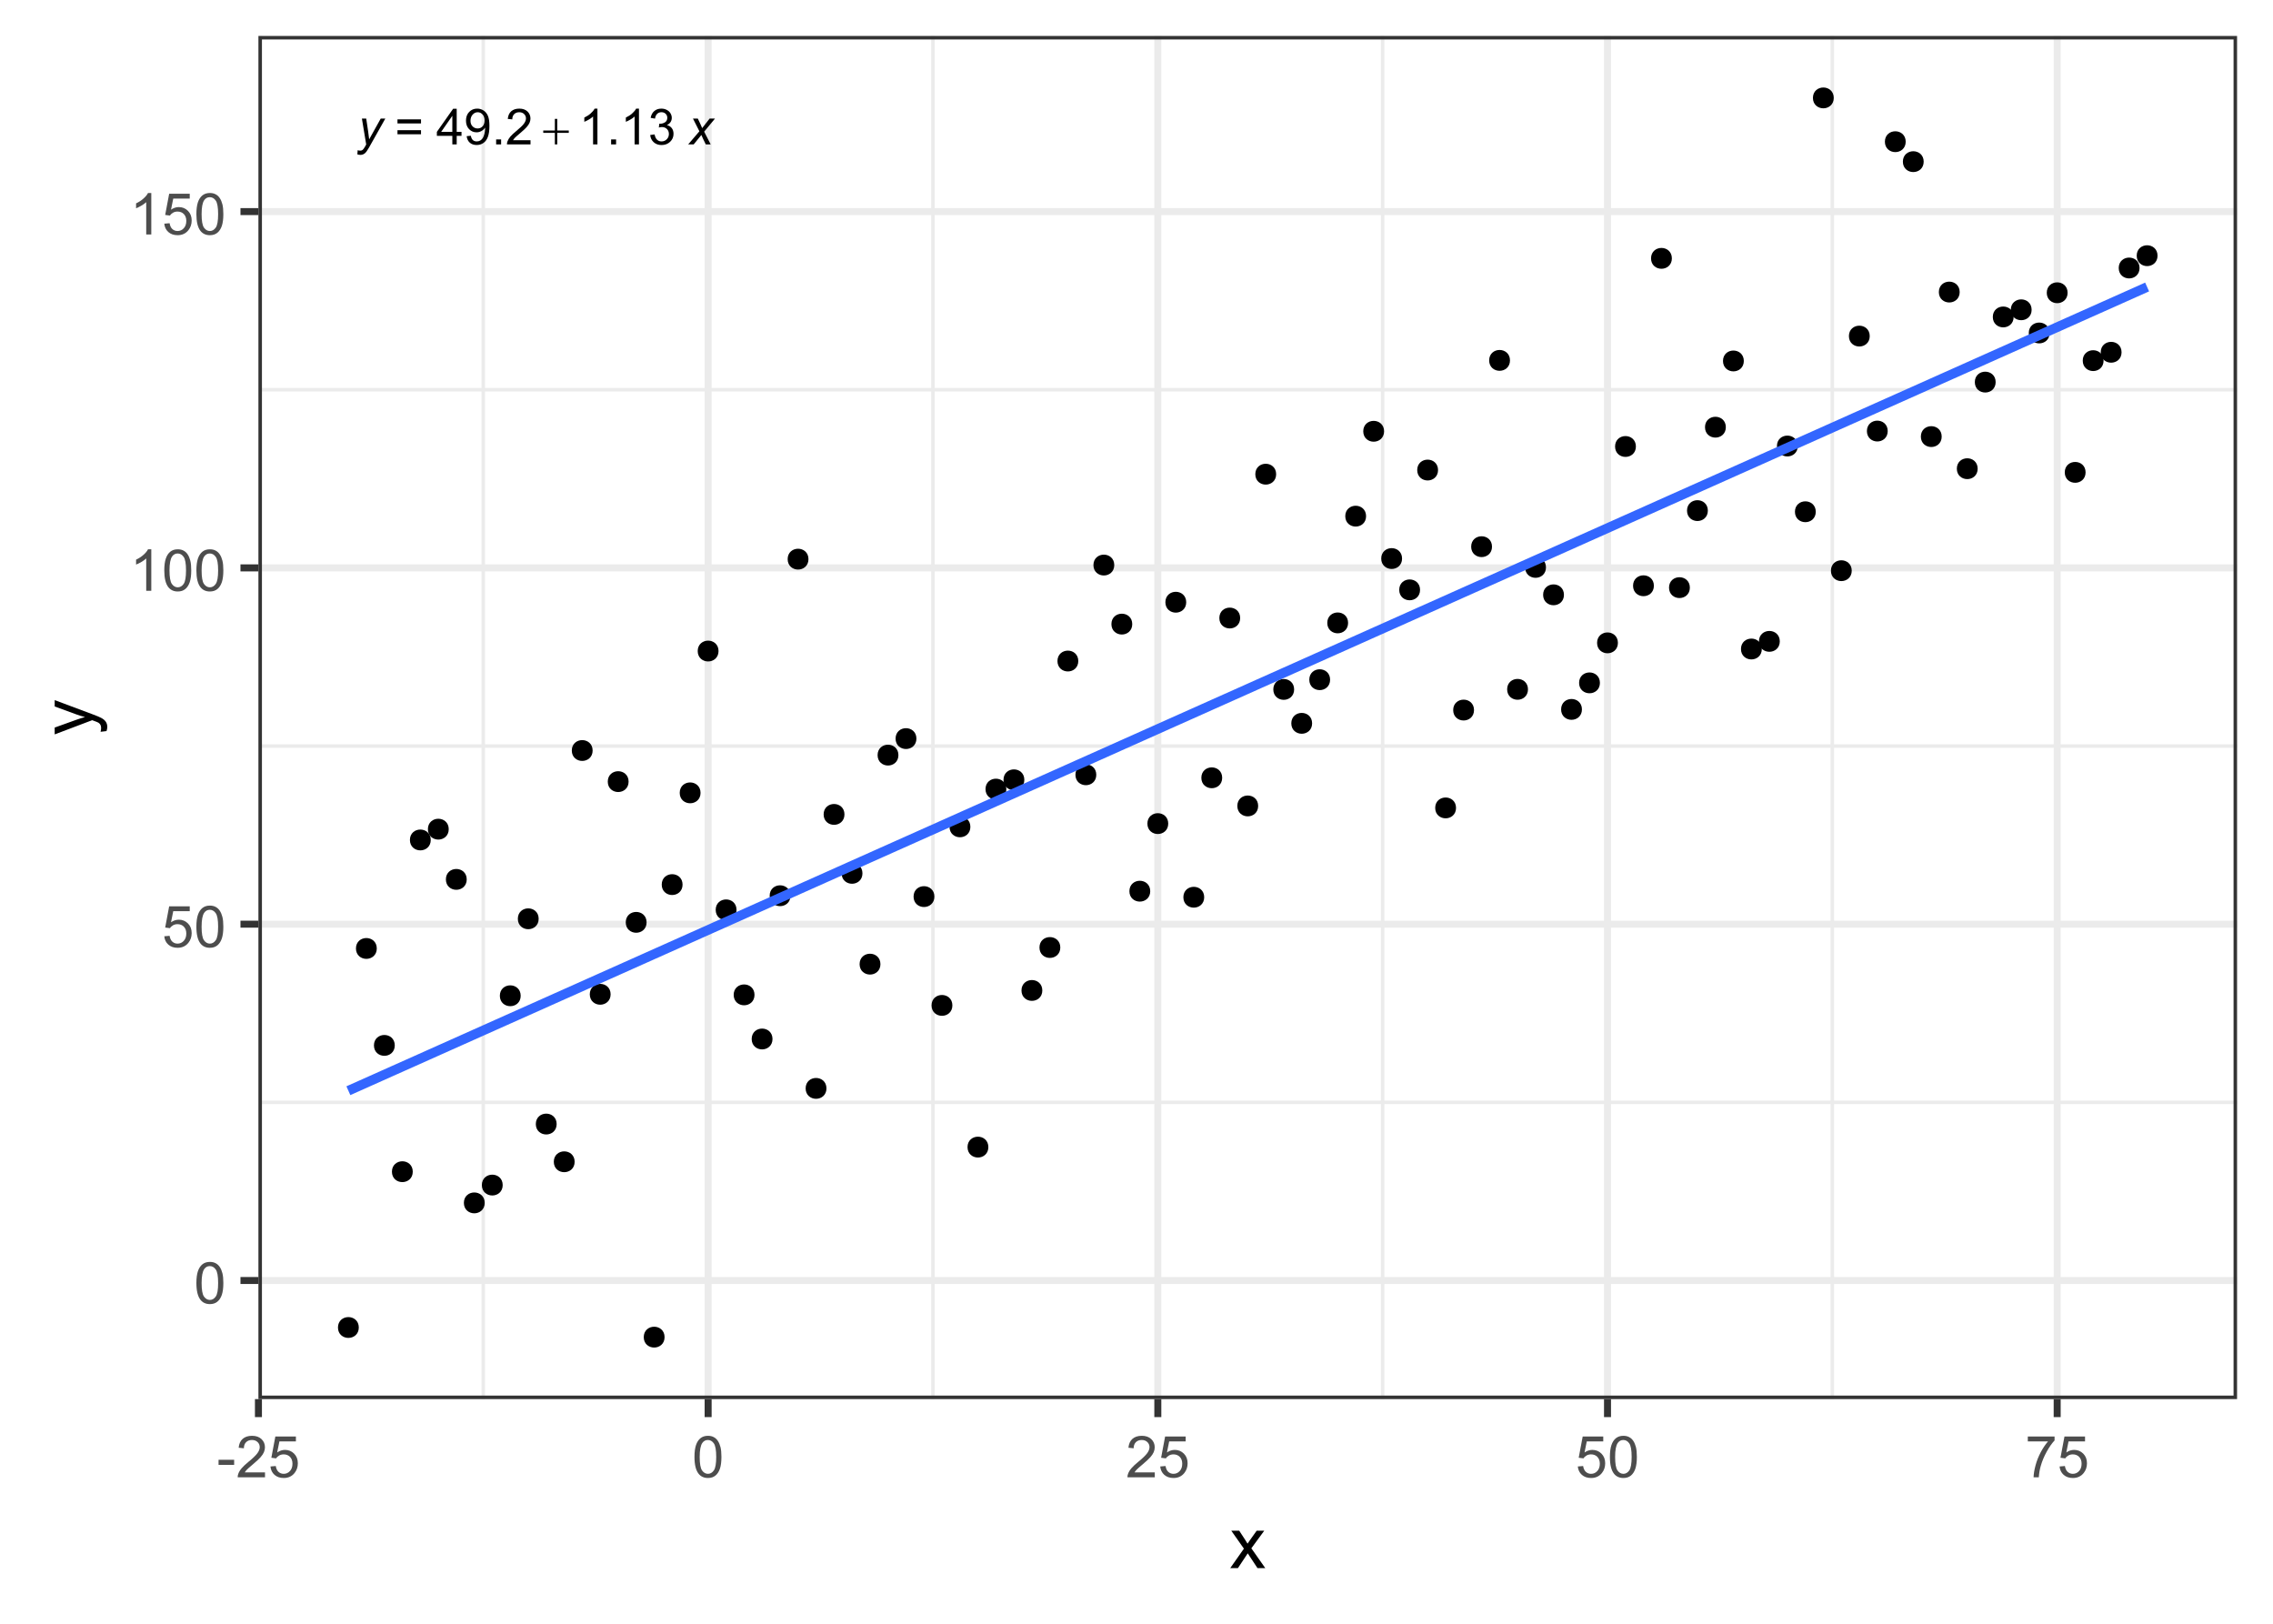<?xml version="1.0" encoding="UTF-8"?>
<svg xmlns="http://www.w3.org/2000/svg" xmlns:xlink="http://www.w3.org/1999/xlink" width="504" height="360" viewBox="0 0 504 360">
<defs>
<g>
<g id="glyph-0-0">
<path d="M 0 2.211 L 0.059 1.293 C 0.262 1.352 0.457 1.379 0.648 1.379 C 0.844 1.379 1.004 1.336 1.125 1.246 C 1.285 1.125 1.457 0.902 1.645 0.578 L 1.957 0.016 L 1.004 -5.727 L 1.961 -5.727 L 2.395 -2.828 C 2.48 -2.258 2.555 -1.688 2.613 -1.117 L 5.176 -5.727 L 6.195 -5.727 L 2.543 0.762 C 2.191 1.391 1.879 1.812 1.605 2.016 C 1.332 2.223 1.02 2.324 0.664 2.324 C 0.438 2.324 0.215 2.285 0 2.211 Z M 0 2.211 "/>
</g>
<g id="glyph-0-1">
<path d="M -0.016 0 L 2.473 -2.906 L 1.047 -5.727 L 2.125 -5.727 L 2.609 -4.707 C 2.789 -4.324 2.949 -3.961 3.094 -3.613 L 4.742 -5.727 L 5.934 -5.727 L 3.531 -2.828 L 4.977 0 L 3.898 0 L 3.324 -1.164 C 3.203 -1.414 3.066 -1.719 2.91 -2.086 L 1.207 0 Z M -0.016 0 "/>
</g>
<g id="glyph-1-0">
</g>
<g id="glyph-1-1">
<path d="M 2.77 -5.66 L 3.301 -5.66 L 3.301 -3.082 L 5.859 -3.082 L 5.859 -2.559 L 3.301 -2.559 L 3.301 0 L 2.77 0 L 2.77 -2.559 L 0.199 -2.559 L 0.199 -3.082 L 2.77 -3.082 Z M 2.77 -5.66 "/>
</g>
<g id="glyph-2-0">
<path d="M 5.832 -4.648 L 0.613 -4.648 L 0.613 -5.551 L 5.832 -5.551 L 5.832 -4.648 M 5.832 -2.246 L 0.613 -2.246 L 0.613 -3.152 L 5.832 -3.152 Z M 5.832 -2.246 "/>
</g>
<g id="glyph-2-1">
<path d="M 3.57 0 L 3.57 -1.891 L 0.141 -1.891 L 0.141 -2.781 L 3.746 -7.902 L 4.539 -7.902 L 4.539 -2.781 L 5.605 -2.781 L 5.605 -1.891 L 4.539 -1.891 L 4.539 0 L 3.57 0 M 3.57 -2.781 L 3.57 -6.344 L 1.094 -2.781 Z M 3.57 -2.781 "/>
</g>
<g id="glyph-2-2">
<path d="M 0.605 -1.828 L 1.535 -1.914 C 1.617 -1.477 1.766 -1.156 1.988 -0.961 C 2.211 -0.762 2.496 -0.664 2.848 -0.664 C 3.145 -0.664 3.406 -0.73 3.629 -0.867 C 3.855 -1.004 4.039 -1.188 4.184 -1.414 C 4.328 -1.645 4.445 -1.953 4.543 -2.34 C 4.641 -2.727 4.691 -3.121 4.691 -3.523 C 4.691 -3.57 4.688 -3.633 4.684 -3.719 C 4.492 -3.41 4.227 -3.16 3.891 -2.969 C 3.555 -2.773 3.188 -2.68 2.797 -2.68 C 2.145 -2.68 1.59 -2.918 1.137 -3.391 C 0.684 -3.863 0.457 -4.492 0.457 -5.266 C 0.457 -6.066 0.695 -6.715 1.168 -7.203 C 1.641 -7.691 2.23 -7.934 2.941 -7.934 C 3.457 -7.934 3.926 -7.797 4.352 -7.52 C 4.777 -7.242 5.102 -6.848 5.324 -6.336 C 5.543 -5.824 5.656 -5.082 5.656 -4.113 C 5.656 -3.102 5.547 -2.301 5.324 -1.699 C 5.105 -1.102 4.781 -0.648 4.348 -0.336 C 3.914 -0.023 3.406 0.133 2.824 0.133 C 2.207 0.133 1.703 -0.035 1.309 -0.379 C 0.918 -0.723 0.684 -1.207 0.605 -1.828 M 4.578 -5.316 C 4.578 -5.871 4.43 -6.312 4.133 -6.641 C 3.836 -6.969 3.48 -7.133 3.062 -7.133 C 2.629 -7.133 2.254 -6.957 1.934 -6.602 C 1.617 -6.25 1.457 -5.793 1.457 -5.234 C 1.457 -4.73 1.605 -4.32 1.91 -4.008 C 2.215 -3.695 2.59 -3.535 3.035 -3.535 C 3.484 -3.535 3.852 -3.695 4.141 -4.008 C 4.434 -4.32 4.578 -4.758 4.578 -5.316 Z M 4.578 -5.316 "/>
</g>
<g id="glyph-2-3">
<path d="M 1.004 0 L 1.004 -1.105 L 2.109 -1.105 L 2.109 0 Z M 1.004 0 "/>
</g>
<g id="glyph-2-4">
<path d="M 5.559 -0.934 L 5.559 0 L 0.336 0 C 0.328 -0.234 0.363 -0.457 0.449 -0.672 C 0.582 -1.031 0.793 -1.379 1.086 -1.727 C 1.379 -2.07 1.801 -2.469 2.355 -2.922 C 3.215 -3.625 3.793 -4.184 4.098 -4.594 C 4.398 -5.008 4.551 -5.395 4.551 -5.762 C 4.551 -6.148 4.41 -6.473 4.137 -6.734 C 3.863 -7 3.504 -7.133 3.062 -7.133 C 2.594 -7.133 2.223 -6.992 1.941 -6.711 C 1.66 -6.43 1.52 -6.043 1.516 -5.547 L 0.516 -5.648 C 0.586 -6.395 0.844 -6.961 1.289 -7.352 C 1.734 -7.738 2.332 -7.934 3.082 -7.934 C 3.84 -7.934 4.441 -7.723 4.883 -7.305 C 5.324 -6.883 5.547 -6.363 5.547 -5.742 C 5.547 -5.426 5.48 -5.113 5.352 -4.809 C 5.223 -4.504 5.008 -4.18 4.707 -3.844 C 4.41 -3.504 3.91 -3.043 3.211 -2.453 C 2.629 -1.965 2.258 -1.633 2.09 -1.457 C 1.926 -1.285 1.789 -1.109 1.684 -0.934 Z M 5.559 -0.934 "/>
</g>
<g id="glyph-2-5">
<path d="M 4.113 0 L 3.145 0 L 3.145 -6.184 C 2.91 -5.961 2.602 -5.738 2.223 -5.516 C 1.844 -5.293 1.504 -5.125 1.203 -5.012 L 1.203 -5.949 C 1.746 -6.207 2.219 -6.516 2.625 -6.879 C 3.031 -7.242 3.32 -7.594 3.488 -7.934 L 4.113 -7.934 Z M 4.113 0 "/>
</g>
<g id="glyph-2-6">
<path d="M 0.465 -2.086 L 1.434 -2.215 C 1.547 -1.664 1.734 -1.27 2.004 -1.027 C 2.27 -0.785 2.598 -0.664 2.98 -0.664 C 3.438 -0.664 3.824 -0.82 4.137 -1.137 C 4.453 -1.453 4.609 -1.844 4.609 -2.312 C 4.609 -2.758 4.465 -3.125 4.172 -3.414 C 3.883 -3.703 3.512 -3.848 3.062 -3.848 C 2.879 -3.848 2.648 -3.812 2.379 -3.742 L 2.484 -4.594 C 2.551 -4.586 2.602 -4.582 2.641 -4.582 C 3.055 -4.582 3.426 -4.691 3.758 -4.906 C 4.086 -5.121 4.254 -5.453 4.254 -5.902 C 4.254 -6.258 4.133 -6.555 3.891 -6.785 C 3.652 -7.02 3.34 -7.137 2.961 -7.137 C 2.582 -7.137 2.27 -7.02 2.016 -6.781 C 1.766 -6.543 1.602 -6.188 1.531 -5.715 L 0.562 -5.887 C 0.68 -6.535 0.949 -7.039 1.371 -7.398 C 1.789 -7.758 2.312 -7.934 2.938 -7.934 C 3.367 -7.934 3.766 -7.844 4.129 -7.656 C 4.492 -7.473 4.77 -7.219 4.961 -6.898 C 5.152 -6.578 5.25 -6.242 5.25 -5.883 C 5.25 -5.539 5.16 -5.23 4.977 -4.949 C 4.793 -4.668 4.52 -4.445 4.16 -4.281 C 4.629 -4.172 4.992 -3.949 5.25 -3.609 C 5.508 -3.27 5.637 -2.844 5.637 -2.336 C 5.637 -1.645 5.387 -1.059 4.883 -0.578 C 4.379 -0.102 3.746 0.141 2.977 0.141 C 2.281 0.141 1.707 -0.066 1.246 -0.48 C 0.789 -0.895 0.527 -1.43 0.465 -2.086 Z M 0.465 -2.086 "/>
</g>
<g id="glyph-3-0">
<path d="M 0.531 -4.52 C 0.531 -5.602 0.645 -6.473 0.867 -7.133 C 1.09 -7.793 1.418 -8.305 1.859 -8.664 C 2.301 -9.02 2.852 -9.199 3.52 -9.199 C 4.012 -9.199 4.441 -9.102 4.812 -8.902 C 5.184 -8.707 5.488 -8.418 5.73 -8.047 C 5.973 -7.676 6.164 -7.219 6.301 -6.684 C 6.438 -6.148 6.508 -5.426 6.508 -4.52 C 6.508 -3.445 6.395 -2.574 6.176 -1.914 C 5.953 -1.254 5.625 -0.746 5.184 -0.383 C 4.746 -0.023 4.191 0.156 3.52 0.156 C 2.637 0.156 1.941 -0.16 1.438 -0.793 C 0.832 -1.555 0.531 -2.797 0.531 -4.52 M 1.688 -4.52 C 1.688 -3.016 1.863 -2.012 2.215 -1.516 C 2.566 -1.02 3.004 -0.77 3.52 -0.77 C 4.035 -0.77 4.469 -1.02 4.82 -1.52 C 5.176 -2.02 5.352 -3.02 5.352 -4.52 C 5.352 -6.027 5.176 -7.027 4.82 -7.523 C 4.469 -8.02 4.031 -8.27 3.508 -8.27 C 2.988 -8.27 2.578 -8.051 2.27 -7.613 C 1.883 -7.055 1.688 -6.023 1.688 -4.52 Z M 1.688 -4.52 "/>
</g>
<g id="glyph-3-1">
<path d="M 0.531 -2.398 L 1.711 -2.5 C 1.801 -1.926 2.004 -1.492 2.32 -1.203 C 2.641 -0.914 3.023 -0.77 3.477 -0.77 C 4.016 -0.77 4.477 -0.973 4.852 -1.383 C 5.227 -1.789 5.414 -2.332 5.414 -3.008 C 5.414 -3.648 5.23 -4.152 4.871 -4.523 C 4.512 -4.895 4.039 -5.082 3.457 -5.082 C 3.094 -5.082 2.766 -5 2.477 -4.836 C 2.184 -4.668 1.953 -4.457 1.789 -4.195 L 0.73 -4.332 L 1.617 -9.039 L 6.176 -9.039 L 6.176 -7.961 L 2.52 -7.961 L 2.023 -5.5 C 2.574 -5.883 3.152 -6.074 3.758 -6.074 C 4.555 -6.074 5.23 -5.797 5.781 -5.242 C 6.332 -4.691 6.605 -3.977 6.605 -3.105 C 6.605 -2.277 6.363 -1.559 5.883 -0.957 C 5.293 -0.215 4.492 0.156 3.477 0.156 C 2.641 0.156 1.961 -0.078 1.434 -0.543 C 0.906 -1.012 0.605 -1.629 0.531 -2.398 Z M 0.531 -2.398 "/>
</g>
<g id="glyph-3-2">
<path d="M 4.77 0 L 3.645 0 L 3.645 -7.168 C 3.371 -6.91 3.02 -6.652 2.578 -6.395 C 2.137 -6.137 1.742 -5.941 1.395 -5.812 L 1.395 -6.898 C 2.023 -7.195 2.574 -7.555 3.043 -7.977 C 3.516 -8.395 3.848 -8.805 4.043 -9.199 L 4.77 -9.199 Z M 4.77 0 "/>
</g>
<g id="glyph-3-3">
<path d="M 0.406 -2.75 L 0.406 -3.883 L 3.863 -3.883 L 3.863 -2.75 Z M 0.406 -2.75 "/>
</g>
<g id="glyph-3-4">
<path d="M 6.445 -1.082 L 6.445 0 L 0.387 0 C 0.379 -0.27 0.422 -0.531 0.52 -0.781 C 0.672 -1.195 0.918 -1.602 1.258 -2 C 1.598 -2.398 2.09 -2.863 2.73 -3.387 C 3.727 -4.203 4.398 -4.852 4.75 -5.328 C 5.102 -5.805 5.273 -6.258 5.273 -6.68 C 5.273 -7.129 5.117 -7.504 4.797 -7.809 C 4.477 -8.117 4.062 -8.27 3.551 -8.27 C 3.008 -8.27 2.574 -8.105 2.25 -7.781 C 1.926 -7.457 1.762 -7.008 1.758 -6.43 L 0.602 -6.551 C 0.68 -7.414 0.977 -8.07 1.492 -8.523 C 2.012 -8.973 2.703 -9.199 3.574 -9.199 C 4.453 -9.199 5.148 -8.957 5.664 -8.469 C 6.176 -7.98 6.43 -7.379 6.43 -6.656 C 6.43 -6.289 6.355 -5.93 6.207 -5.574 C 6.055 -5.223 5.809 -4.848 5.461 -4.457 C 5.113 -4.066 4.535 -3.527 3.727 -2.844 C 3.051 -2.277 2.617 -1.895 2.426 -1.691 C 2.234 -1.488 2.074 -1.285 1.949 -1.082 Z M 6.445 -1.082 "/>
</g>
<g id="glyph-3-5">
<path d="M 0.605 -7.961 L 0.605 -9.043 L 6.539 -9.043 L 6.539 -8.168 C 5.953 -7.547 5.375 -6.723 4.805 -5.695 C 4.23 -4.664 3.789 -3.605 3.477 -2.52 C 3.25 -1.754 3.105 -0.914 3.043 0 L 1.887 0 C 1.898 -0.723 2.043 -1.59 2.312 -2.613 C 2.582 -3.633 2.973 -4.617 3.477 -5.566 C 3.984 -6.512 4.523 -7.312 5.094 -7.961 Z M 0.605 -7.961 "/>
</g>
<g id="glyph-4-0">
<path d="M 0.117 0 L 3.148 -4.312 L 0.344 -8.297 L 2.102 -8.297 L 3.375 -6.352 C 3.613 -5.98 3.809 -5.672 3.953 -5.422 C 4.184 -5.766 4.395 -6.07 4.586 -6.336 L 5.984 -8.297 L 7.664 -8.297 L 4.797 -4.391 L 7.883 0 L 6.156 0 L 4.453 -2.578 L 4 -3.273 L 1.82 0 Z M 0.117 0 "/>
</g>
<g id="glyph-5-0">
<path d="M 3.195 -0.992 L 1.875 -0.836 C 1.957 -1.145 2 -1.41 2 -1.641 C 2 -1.953 1.949 -2.203 1.844 -2.391 C 1.738 -2.578 1.594 -2.73 1.406 -2.852 C 1.266 -2.941 0.918 -3.082 0.359 -3.281 C 0.281 -3.309 0.168 -3.348 0.016 -3.406 L -8.297 -0.258 L -8.297 -1.773 L -3.492 -3.5 C -2.883 -3.723 -2.242 -3.926 -1.57 -4.102 C -2.215 -4.262 -2.848 -4.457 -3.461 -4.68 L -8.297 -6.453 L -8.297 -7.859 L 0.141 -4.703 C 1.051 -4.363 1.68 -4.102 2.023 -3.914 C 2.488 -3.664 2.828 -3.379 3.043 -3.055 C 3.258 -2.73 3.367 -2.348 3.367 -1.898 C 3.367 -1.629 3.309 -1.324 3.195 -0.992 Z M 3.195 -0.992 "/>
</g>
</g>
<clipPath id="clip-0">
<path clip-rule="nonzero" d="M 57.305 7.969 L 496.031 7.969 L 496.031 310.195 L 57.305 310.195 Z M 57.305 7.969 "/>
</clipPath>
<clipPath id="clip-1">
<path clip-rule="nonzero" d="M 57.305 244 L 496.031 244 L 496.031 245 L 57.305 245 Z M 57.305 244 "/>
</clipPath>
<clipPath id="clip-2">
<path clip-rule="nonzero" d="M 57.305 165 L 496.031 165 L 496.031 166 L 57.305 166 Z M 57.305 165 "/>
</clipPath>
<clipPath id="clip-3">
<path clip-rule="nonzero" d="M 57.305 86 L 496.031 86 L 496.031 87 L 57.305 87 Z M 57.305 86 "/>
</clipPath>
<clipPath id="clip-4">
<path clip-rule="nonzero" d="M 106 7.969 L 108 7.969 L 108 310.195 L 106 310.195 Z M 106 7.969 "/>
</clipPath>
<clipPath id="clip-5">
<path clip-rule="nonzero" d="M 206 7.969 L 208 7.969 L 208 310.195 L 206 310.195 Z M 206 7.969 "/>
</clipPath>
<clipPath id="clip-6">
<path clip-rule="nonzero" d="M 306 7.969 L 307 7.969 L 307 310.195 L 306 310.195 Z M 306 7.969 "/>
</clipPath>
<clipPath id="clip-7">
<path clip-rule="nonzero" d="M 405 7.969 L 407 7.969 L 407 310.195 L 405 310.195 Z M 405 7.969 "/>
</clipPath>
<clipPath id="clip-8">
<path clip-rule="nonzero" d="M 57.305 283 L 496.031 283 L 496.031 285 L 57.305 285 Z M 57.305 283 "/>
</clipPath>
<clipPath id="clip-9">
<path clip-rule="nonzero" d="M 57.305 204 L 496.031 204 L 496.031 206 L 57.305 206 Z M 57.305 204 "/>
</clipPath>
<clipPath id="clip-10">
<path clip-rule="nonzero" d="M 57.305 125 L 496.031 125 L 496.031 127 L 57.305 127 Z M 57.305 125 "/>
</clipPath>
<clipPath id="clip-11">
<path clip-rule="nonzero" d="M 57.305 46 L 496.031 46 L 496.031 48 L 57.305 48 Z M 57.305 46 "/>
</clipPath>
<clipPath id="clip-12">
<path clip-rule="nonzero" d="M 57.305 7.969 L 59 7.969 L 59 310.195 L 57.305 310.195 Z M 57.305 7.969 "/>
</clipPath>
<clipPath id="clip-13">
<path clip-rule="nonzero" d="M 156 7.969 L 158 7.969 L 158 310.195 L 156 310.195 Z M 156 7.969 "/>
</clipPath>
<clipPath id="clip-14">
<path clip-rule="nonzero" d="M 255 7.969 L 258 7.969 L 258 310.195 L 255 310.195 Z M 255 7.969 "/>
</clipPath>
<clipPath id="clip-15">
<path clip-rule="nonzero" d="M 355 7.969 L 358 7.969 L 358 310.195 L 355 310.195 Z M 355 7.969 "/>
</clipPath>
<clipPath id="clip-16">
<path clip-rule="nonzero" d="M 455 7.969 L 457 7.969 L 457 310.195 L 455 310.195 Z M 455 7.969 "/>
</clipPath>
<clipPath id="clip-17">
<path clip-rule="nonzero" d="M 57.305 7.969 L 496.031 7.969 L 496.031 310.195 L 57.305 310.195 Z M 57.305 7.969 "/>
</clipPath>
</defs>
<rect x="-50.4" y="-36" width="604.8" height="432" fill="rgb(100%, 100%, 100%)" fill-opacity="1"/>
<rect x="-50.4" y="-36" width="604.8" height="432" fill="rgb(100%, 100%, 100%)" fill-opacity="1"/>
<path fill="none" stroke-width="1.552" stroke-linecap="round" stroke-linejoin="round" stroke="rgb(100%, 100%, 100%)" stroke-opacity="1" stroke-miterlimit="10" d="M 0 360 L 504 360 L 504 0 L 0 0 Z M 0 360 "/>
<g clip-path="url(#clip-0)">
<path fill-rule="nonzero" fill="rgb(100%, 100%, 100%)" fill-opacity="1" d="M 57.305 310.195 L 496.031 310.195 L 496.031 7.969 L 57.305 7.969 Z M 57.305 310.195 "/>
</g>
<g clip-path="url(#clip-1)">
<path fill="none" stroke-width="0.776" stroke-linecap="butt" stroke-linejoin="round" stroke="rgb(92.157%, 92.157%, 92.157%)" stroke-opacity="1" stroke-miterlimit="10" d="M 57.305 244.398 L 496.031 244.398 "/>
</g>
<g clip-path="url(#clip-2)">
<path fill="none" stroke-width="0.776" stroke-linecap="butt" stroke-linejoin="round" stroke="rgb(92.157%, 92.157%, 92.157%)" stroke-opacity="1" stroke-miterlimit="10" d="M 57.305 165.402 L 496.031 165.402 "/>
</g>
<g clip-path="url(#clip-3)">
<path fill="none" stroke-width="0.776" stroke-linecap="butt" stroke-linejoin="round" stroke="rgb(92.157%, 92.157%, 92.157%)" stroke-opacity="1" stroke-miterlimit="10" d="M 57.305 86.406 L 496.031 86.406 "/>
</g>
<g clip-path="url(#clip-4)">
<path fill="none" stroke-width="0.776" stroke-linecap="butt" stroke-linejoin="round" stroke="rgb(92.157%, 92.157%, 92.157%)" stroke-opacity="1" stroke-miterlimit="10" d="M 107.16 310.195 L 107.16 7.969 "/>
</g>
<g clip-path="url(#clip-5)">
<path fill="none" stroke-width="0.776" stroke-linecap="butt" stroke-linejoin="round" stroke="rgb(92.157%, 92.157%, 92.157%)" stroke-opacity="1" stroke-miterlimit="10" d="M 206.871 310.195 L 206.871 7.969 "/>
</g>
<g clip-path="url(#clip-6)">
<path fill="none" stroke-width="0.776" stroke-linecap="butt" stroke-linejoin="round" stroke="rgb(92.157%, 92.157%, 92.157%)" stroke-opacity="1" stroke-miterlimit="10" d="M 306.582 310.195 L 306.582 7.969 "/>
</g>
<g clip-path="url(#clip-7)">
<path fill="none" stroke-width="0.776" stroke-linecap="butt" stroke-linejoin="round" stroke="rgb(92.157%, 92.157%, 92.157%)" stroke-opacity="1" stroke-miterlimit="10" d="M 406.289 310.195 L 406.289 7.969 "/>
</g>
<g clip-path="url(#clip-8)">
<path fill="none" stroke-width="1.552" stroke-linecap="butt" stroke-linejoin="round" stroke="rgb(92.157%, 92.157%, 92.157%)" stroke-opacity="1" stroke-miterlimit="10" d="M 57.305 283.898 L 496.031 283.898 "/>
</g>
<g clip-path="url(#clip-9)">
<path fill="none" stroke-width="1.552" stroke-linecap="butt" stroke-linejoin="round" stroke="rgb(92.157%, 92.157%, 92.157%)" stroke-opacity="1" stroke-miterlimit="10" d="M 57.305 204.902 L 496.031 204.902 "/>
</g>
<g clip-path="url(#clip-10)">
<path fill="none" stroke-width="1.552" stroke-linecap="butt" stroke-linejoin="round" stroke="rgb(92.157%, 92.157%, 92.157%)" stroke-opacity="1" stroke-miterlimit="10" d="M 57.305 125.906 L 496.031 125.906 "/>
</g>
<g clip-path="url(#clip-11)">
<path fill="none" stroke-width="1.552" stroke-linecap="butt" stroke-linejoin="round" stroke="rgb(92.157%, 92.157%, 92.157%)" stroke-opacity="1" stroke-miterlimit="10" d="M 57.305 46.91 L 496.031 46.91 "/>
</g>
<g clip-path="url(#clip-12)">
<path fill="none" stroke-width="1.552" stroke-linecap="butt" stroke-linejoin="round" stroke="rgb(92.157%, 92.157%, 92.157%)" stroke-opacity="1" stroke-miterlimit="10" d="M 57.305 310.195 L 57.305 7.969 "/>
</g>
<g clip-path="url(#clip-13)">
<path fill="none" stroke-width="1.552" stroke-linecap="butt" stroke-linejoin="round" stroke="rgb(92.157%, 92.157%, 92.157%)" stroke-opacity="1" stroke-miterlimit="10" d="M 157.016 310.195 L 157.016 7.969 "/>
</g>
<g clip-path="url(#clip-14)">
<path fill="none" stroke-width="1.552" stroke-linecap="butt" stroke-linejoin="round" stroke="rgb(92.157%, 92.157%, 92.157%)" stroke-opacity="1" stroke-miterlimit="10" d="M 256.727 310.195 L 256.727 7.969 "/>
</g>
<g clip-path="url(#clip-15)">
<path fill="none" stroke-width="1.552" stroke-linecap="butt" stroke-linejoin="round" stroke="rgb(92.157%, 92.157%, 92.157%)" stroke-opacity="1" stroke-miterlimit="10" d="M 356.438 310.195 L 356.438 7.969 "/>
</g>
<g clip-path="url(#clip-16)">
<path fill="none" stroke-width="1.552" stroke-linecap="butt" stroke-linejoin="round" stroke="rgb(92.157%, 92.157%, 92.157%)" stroke-opacity="1" stroke-miterlimit="10" d="M 456.145 310.195 L 456.145 7.969 "/>
</g>
<path fill-rule="nonzero" fill="rgb(0%, 0%, 0%)" fill-opacity="1" stroke-width="0.709" stroke-linecap="round" stroke-linejoin="round" stroke="rgb(0%, 0%, 0%)" stroke-opacity="1" stroke-miterlimit="10" d="M 79.203 294.32 C 79.203 296.926 75.293 296.926 75.293 294.32 C 75.293 291.715 79.203 291.715 79.203 294.32 "/>
<path fill-rule="nonzero" fill="rgb(0%, 0%, 0%)" fill-opacity="1" stroke-width="0.709" stroke-linecap="round" stroke-linejoin="round" stroke="rgb(0%, 0%, 0%)" stroke-opacity="1" stroke-miterlimit="10" d="M 83.191 210.281 C 83.191 212.887 79.281 212.887 79.281 210.281 C 79.281 207.676 83.191 207.676 83.191 210.281 "/>
<path fill-rule="nonzero" fill="rgb(0%, 0%, 0%)" fill-opacity="1" stroke-width="0.709" stroke-linecap="round" stroke-linejoin="round" stroke="rgb(0%, 0%, 0%)" stroke-opacity="1" stroke-miterlimit="10" d="M 87.18 231.773 C 87.18 234.383 83.27 234.383 83.27 231.773 C 83.27 229.168 87.18 229.168 87.18 231.773 "/>
<path fill-rule="nonzero" fill="rgb(0%, 0%, 0%)" fill-opacity="1" stroke-width="0.709" stroke-linecap="round" stroke-linejoin="round" stroke="rgb(0%, 0%, 0%)" stroke-opacity="1" stroke-miterlimit="10" d="M 91.168 259.777 C 91.168 262.383 87.258 262.383 87.258 259.777 C 87.258 257.168 91.168 257.168 91.168 259.777 "/>
<path fill-rule="nonzero" fill="rgb(0%, 0%, 0%)" fill-opacity="1" stroke-width="0.709" stroke-linecap="round" stroke-linejoin="round" stroke="rgb(0%, 0%, 0%)" stroke-opacity="1" stroke-miterlimit="10" d="M 95.156 186.227 C 95.156 188.832 91.246 188.832 91.246 186.227 C 91.246 183.621 95.156 183.621 95.156 186.227 "/>
<path fill-rule="nonzero" fill="rgb(0%, 0%, 0%)" fill-opacity="1" stroke-width="0.709" stroke-linecap="round" stroke-linejoin="round" stroke="rgb(0%, 0%, 0%)" stroke-opacity="1" stroke-miterlimit="10" d="M 99.145 183.836 C 99.145 186.441 95.234 186.441 95.234 183.836 C 95.234 181.227 99.145 181.227 99.145 183.836 "/>
<path fill-rule="nonzero" fill="rgb(0%, 0%, 0%)" fill-opacity="1" stroke-width="0.709" stroke-linecap="round" stroke-linejoin="round" stroke="rgb(0%, 0%, 0%)" stroke-opacity="1" stroke-miterlimit="10" d="M 103.133 194.969 C 103.133 197.574 99.223 197.574 99.223 194.969 C 99.223 192.363 103.133 192.363 103.133 194.969 "/>
<path fill-rule="nonzero" fill="rgb(0%, 0%, 0%)" fill-opacity="1" stroke-width="0.709" stroke-linecap="round" stroke-linejoin="round" stroke="rgb(0%, 0%, 0%)" stroke-opacity="1" stroke-miterlimit="10" d="M 107.121 266.691 C 107.121 269.301 103.211 269.301 103.211 266.691 C 103.211 264.086 107.121 264.086 107.121 266.691 "/>
<path fill-rule="nonzero" fill="rgb(0%, 0%, 0%)" fill-opacity="1" stroke-width="0.709" stroke-linecap="round" stroke-linejoin="round" stroke="rgb(0%, 0%, 0%)" stroke-opacity="1" stroke-miterlimit="10" d="M 111.109 262.742 C 111.109 265.348 107.199 265.348 107.199 262.742 C 107.199 260.137 111.109 260.137 111.109 262.742 "/>
<path fill-rule="nonzero" fill="rgb(0%, 0%, 0%)" fill-opacity="1" stroke-width="0.709" stroke-linecap="round" stroke-linejoin="round" stroke="rgb(0%, 0%, 0%)" stroke-opacity="1" stroke-miterlimit="10" d="M 115.098 220.773 C 115.098 223.379 111.188 223.379 111.188 220.773 C 111.188 218.164 115.098 218.164 115.098 220.773 "/>
<path fill-rule="nonzero" fill="rgb(0%, 0%, 0%)" fill-opacity="1" stroke-width="0.709" stroke-linecap="round" stroke-linejoin="round" stroke="rgb(0%, 0%, 0%)" stroke-opacity="1" stroke-miterlimit="10" d="M 119.086 203.703 C 119.086 206.312 115.176 206.312 115.176 203.703 C 115.176 201.098 119.086 201.098 119.086 203.703 "/>
<path fill-rule="nonzero" fill="rgb(0%, 0%, 0%)" fill-opacity="1" stroke-width="0.709" stroke-linecap="round" stroke-linejoin="round" stroke="rgb(0%, 0%, 0%)" stroke-opacity="1" stroke-miterlimit="10" d="M 123.074 249.215 C 123.074 251.82 119.164 251.82 119.164 249.215 C 119.164 246.609 123.074 246.609 123.074 249.215 "/>
<path fill-rule="nonzero" fill="rgb(0%, 0%, 0%)" fill-opacity="1" stroke-width="0.709" stroke-linecap="round" stroke-linejoin="round" stroke="rgb(0%, 0%, 0%)" stroke-opacity="1" stroke-miterlimit="10" d="M 127.062 257.578 C 127.062 260.184 123.152 260.184 123.152 257.578 C 123.152 254.973 127.062 254.973 127.062 257.578 "/>
<path fill-rule="nonzero" fill="rgb(0%, 0%, 0%)" fill-opacity="1" stroke-width="0.709" stroke-linecap="round" stroke-linejoin="round" stroke="rgb(0%, 0%, 0%)" stroke-opacity="1" stroke-miterlimit="10" d="M 131.051 166.398 C 131.051 169.004 127.141 169.004 127.141 166.398 C 127.141 163.793 131.051 163.793 131.051 166.398 "/>
<path fill-rule="nonzero" fill="rgb(0%, 0%, 0%)" fill-opacity="1" stroke-width="0.709" stroke-linecap="round" stroke-linejoin="round" stroke="rgb(0%, 0%, 0%)" stroke-opacity="1" stroke-miterlimit="10" d="M 135.039 220.445 C 135.039 223.051 131.129 223.051 131.129 220.445 C 131.129 217.84 135.039 217.84 135.039 220.445 "/>
<path fill-rule="nonzero" fill="rgb(0%, 0%, 0%)" fill-opacity="1" stroke-width="0.709" stroke-linecap="round" stroke-linejoin="round" stroke="rgb(0%, 0%, 0%)" stroke-opacity="1" stroke-miterlimit="10" d="M 139.027 173.293 C 139.027 175.898 135.117 175.898 135.117 173.293 C 135.117 170.688 139.027 170.688 139.027 173.293 "/>
<path fill-rule="nonzero" fill="rgb(0%, 0%, 0%)" fill-opacity="1" stroke-width="0.709" stroke-linecap="round" stroke-linejoin="round" stroke="rgb(0%, 0%, 0%)" stroke-opacity="1" stroke-miterlimit="10" d="M 143.016 204.492 C 143.016 207.098 139.105 207.098 139.105 204.492 C 139.105 201.887 143.016 201.887 143.016 204.492 "/>
<path fill-rule="nonzero" fill="rgb(0%, 0%, 0%)" fill-opacity="1" stroke-width="0.709" stroke-linecap="round" stroke-linejoin="round" stroke="rgb(0%, 0%, 0%)" stroke-opacity="1" stroke-miterlimit="10" d="M 147.004 296.457 C 147.004 299.062 143.094 299.062 143.094 296.457 C 143.094 293.852 147.004 293.852 147.004 296.457 "/>
<path fill-rule="nonzero" fill="rgb(0%, 0%, 0%)" fill-opacity="1" stroke-width="0.709" stroke-linecap="round" stroke-linejoin="round" stroke="rgb(0%, 0%, 0%)" stroke-opacity="1" stroke-miterlimit="10" d="M 150.992 196.125 C 150.992 198.73 147.082 198.73 147.082 196.125 C 147.082 193.52 150.992 193.52 150.992 196.125 "/>
<path fill-rule="nonzero" fill="rgb(0%, 0%, 0%)" fill-opacity="1" stroke-width="0.709" stroke-linecap="round" stroke-linejoin="round" stroke="rgb(0%, 0%, 0%)" stroke-opacity="1" stroke-miterlimit="10" d="M 154.98 175.785 C 154.98 178.391 151.07 178.391 151.07 175.785 C 151.07 173.176 154.98 173.176 154.98 175.785 "/>
<path fill-rule="nonzero" fill="rgb(0%, 0%, 0%)" fill-opacity="1" stroke-width="0.709" stroke-linecap="round" stroke-linejoin="round" stroke="rgb(0%, 0%, 0%)" stroke-opacity="1" stroke-miterlimit="10" d="M 158.969 144.344 C 158.969 146.949 155.059 146.949 155.059 144.344 C 155.059 141.738 158.969 141.738 158.969 144.344 "/>
<path fill-rule="nonzero" fill="rgb(0%, 0%, 0%)" fill-opacity="1" stroke-width="0.709" stroke-linecap="round" stroke-linejoin="round" stroke="rgb(0%, 0%, 0%)" stroke-opacity="1" stroke-miterlimit="10" d="M 162.957 201.723 C 162.957 204.328 159.047 204.328 159.047 201.723 C 159.047 199.117 162.957 199.117 162.957 201.723 "/>
<path fill-rule="nonzero" fill="rgb(0%, 0%, 0%)" fill-opacity="1" stroke-width="0.709" stroke-linecap="round" stroke-linejoin="round" stroke="rgb(0%, 0%, 0%)" stroke-opacity="1" stroke-miterlimit="10" d="M 166.945 220.57 C 166.945 223.18 163.035 223.18 163.035 220.57 C 163.035 217.965 166.945 217.965 166.945 220.57 "/>
<path fill-rule="nonzero" fill="rgb(0%, 0%, 0%)" fill-opacity="1" stroke-width="0.709" stroke-linecap="round" stroke-linejoin="round" stroke="rgb(0%, 0%, 0%)" stroke-opacity="1" stroke-miterlimit="10" d="M 170.934 230.355 C 170.934 232.961 167.027 232.961 167.027 230.355 C 167.027 227.75 170.934 227.75 170.934 230.355 "/>
<path fill-rule="nonzero" fill="rgb(0%, 0%, 0%)" fill-opacity="1" stroke-width="0.709" stroke-linecap="round" stroke-linejoin="round" stroke="rgb(0%, 0%, 0%)" stroke-opacity="1" stroke-miterlimit="10" d="M 174.922 198.594 C 174.922 201.199 171.016 201.199 171.016 198.594 C 171.016 195.984 174.922 195.984 174.922 198.594 "/>
<path fill-rule="nonzero" fill="rgb(0%, 0%, 0%)" fill-opacity="1" stroke-width="0.709" stroke-linecap="round" stroke-linejoin="round" stroke="rgb(0%, 0%, 0%)" stroke-opacity="1" stroke-miterlimit="10" d="M 178.91 123.969 C 178.91 126.574 175.004 126.574 175.004 123.969 C 175.004 121.363 178.91 121.363 178.91 123.969 "/>
<path fill-rule="nonzero" fill="rgb(0%, 0%, 0%)" fill-opacity="1" stroke-width="0.709" stroke-linecap="round" stroke-linejoin="round" stroke="rgb(0%, 0%, 0%)" stroke-opacity="1" stroke-miterlimit="10" d="M 182.898 241.305 C 182.898 243.914 178.992 243.914 178.992 241.305 C 178.992 238.699 182.898 238.699 182.898 241.305 "/>
<path fill-rule="nonzero" fill="rgb(0%, 0%, 0%)" fill-opacity="1" stroke-width="0.709" stroke-linecap="round" stroke-linejoin="round" stroke="rgb(0%, 0%, 0%)" stroke-opacity="1" stroke-miterlimit="10" d="M 186.891 180.562 C 186.891 183.172 182.98 183.172 182.98 180.562 C 182.98 177.957 186.891 177.957 186.891 180.562 "/>
<path fill-rule="nonzero" fill="rgb(0%, 0%, 0%)" fill-opacity="1" stroke-width="0.709" stroke-linecap="round" stroke-linejoin="round" stroke="rgb(0%, 0%, 0%)" stroke-opacity="1" stroke-miterlimit="10" d="M 190.879 193.629 C 190.879 196.234 186.969 196.234 186.969 193.629 C 186.969 191.023 190.879 191.023 190.879 193.629 "/>
<path fill-rule="nonzero" fill="rgb(0%, 0%, 0%)" fill-opacity="1" stroke-width="0.709" stroke-linecap="round" stroke-linejoin="round" stroke="rgb(0%, 0%, 0%)" stroke-opacity="1" stroke-miterlimit="10" d="M 194.867 213.762 C 194.867 216.367 190.957 216.367 190.957 213.762 C 190.957 211.152 194.867 211.152 194.867 213.762 "/>
<path fill-rule="nonzero" fill="rgb(0%, 0%, 0%)" fill-opacity="1" stroke-width="0.709" stroke-linecap="round" stroke-linejoin="round" stroke="rgb(0%, 0%, 0%)" stroke-opacity="1" stroke-miterlimit="10" d="M 198.855 167.418 C 198.855 170.023 194.945 170.023 194.945 167.418 C 194.945 164.812 198.855 164.812 198.855 167.418 "/>
<path fill-rule="nonzero" fill="rgb(0%, 0%, 0%)" fill-opacity="1" stroke-width="0.709" stroke-linecap="round" stroke-linejoin="round" stroke="rgb(0%, 0%, 0%)" stroke-opacity="1" stroke-miterlimit="10" d="M 202.844 163.754 C 202.844 166.359 198.934 166.359 198.934 163.754 C 198.934 161.148 202.844 161.148 202.844 163.754 "/>
<path fill-rule="nonzero" fill="rgb(0%, 0%, 0%)" fill-opacity="1" stroke-width="0.709" stroke-linecap="round" stroke-linejoin="round" stroke="rgb(0%, 0%, 0%)" stroke-opacity="1" stroke-miterlimit="10" d="M 206.832 198.785 C 206.832 201.395 202.922 201.395 202.922 198.785 C 202.922 196.18 206.832 196.18 206.832 198.785 "/>
<path fill-rule="nonzero" fill="rgb(0%, 0%, 0%)" fill-opacity="1" stroke-width="0.709" stroke-linecap="round" stroke-linejoin="round" stroke="rgb(0%, 0%, 0%)" stroke-opacity="1" stroke-miterlimit="10" d="M 210.82 222.906 C 210.82 225.516 206.91 225.516 206.91 222.906 C 206.91 220.301 210.82 220.301 210.82 222.906 "/>
<path fill-rule="nonzero" fill="rgb(0%, 0%, 0%)" fill-opacity="1" stroke-width="0.709" stroke-linecap="round" stroke-linejoin="round" stroke="rgb(0%, 0%, 0%)" stroke-opacity="1" stroke-miterlimit="10" d="M 214.809 183.32 C 214.809 185.926 210.898 185.926 210.898 183.32 C 210.898 180.715 214.809 180.715 214.809 183.32 "/>
<path fill-rule="nonzero" fill="rgb(0%, 0%, 0%)" fill-opacity="1" stroke-width="0.709" stroke-linecap="round" stroke-linejoin="round" stroke="rgb(0%, 0%, 0%)" stroke-opacity="1" stroke-miterlimit="10" d="M 218.797 254.324 C 218.797 256.934 214.887 256.934 214.887 254.324 C 214.887 251.719 218.797 251.719 218.797 254.324 "/>
<path fill-rule="nonzero" fill="rgb(0%, 0%, 0%)" fill-opacity="1" stroke-width="0.709" stroke-linecap="round" stroke-linejoin="round" stroke="rgb(0%, 0%, 0%)" stroke-opacity="1" stroke-miterlimit="10" d="M 222.785 174.953 C 222.785 177.559 218.875 177.559 218.875 174.953 C 218.875 172.344 222.785 172.344 222.785 174.953 "/>
<path fill-rule="nonzero" fill="rgb(0%, 0%, 0%)" fill-opacity="1" stroke-width="0.709" stroke-linecap="round" stroke-linejoin="round" stroke="rgb(0%, 0%, 0%)" stroke-opacity="1" stroke-miterlimit="10" d="M 226.773 172.891 C 226.773 175.5 222.863 175.5 222.863 172.891 C 222.863 170.285 226.773 170.285 226.773 172.891 "/>
<path fill-rule="nonzero" fill="rgb(0%, 0%, 0%)" fill-opacity="1" stroke-width="0.709" stroke-linecap="round" stroke-linejoin="round" stroke="rgb(0%, 0%, 0%)" stroke-opacity="1" stroke-miterlimit="10" d="M 230.762 219.594 C 230.762 222.199 226.852 222.199 226.852 219.594 C 226.852 216.988 230.762 216.988 230.762 219.594 "/>
<path fill-rule="nonzero" fill="rgb(0%, 0%, 0%)" fill-opacity="1" stroke-width="0.709" stroke-linecap="round" stroke-linejoin="round" stroke="rgb(0%, 0%, 0%)" stroke-opacity="1" stroke-miterlimit="10" d="M 234.75 210.07 C 234.75 212.676 230.84 212.676 230.84 210.07 C 230.84 207.465 234.75 207.465 234.75 210.07 "/>
<path fill-rule="nonzero" fill="rgb(0%, 0%, 0%)" fill-opacity="1" stroke-width="0.709" stroke-linecap="round" stroke-linejoin="round" stroke="rgb(0%, 0%, 0%)" stroke-opacity="1" stroke-miterlimit="10" d="M 238.738 146.559 C 238.738 149.164 234.828 149.164 234.828 146.559 C 234.828 143.953 238.738 143.953 238.738 146.559 "/>
<path fill-rule="nonzero" fill="rgb(0%, 0%, 0%)" fill-opacity="1" stroke-width="0.709" stroke-linecap="round" stroke-linejoin="round" stroke="rgb(0%, 0%, 0%)" stroke-opacity="1" stroke-miterlimit="10" d="M 242.727 171.777 C 242.727 174.383 238.816 174.383 238.816 171.777 C 238.816 169.172 242.727 169.172 242.727 171.777 "/>
<path fill-rule="nonzero" fill="rgb(0%, 0%, 0%)" fill-opacity="1" stroke-width="0.709" stroke-linecap="round" stroke-linejoin="round" stroke="rgb(0%, 0%, 0%)" stroke-opacity="1" stroke-miterlimit="10" d="M 246.715 125.281 C 246.715 127.887 242.805 127.887 242.805 125.281 C 242.805 122.672 246.715 122.672 246.715 125.281 "/>
<path fill-rule="nonzero" fill="rgb(0%, 0%, 0%)" fill-opacity="1" stroke-width="0.709" stroke-linecap="round" stroke-linejoin="round" stroke="rgb(0%, 0%, 0%)" stroke-opacity="1" stroke-miterlimit="10" d="M 250.703 138.371 C 250.703 140.977 246.793 140.977 246.793 138.371 C 246.793 135.766 250.703 135.766 250.703 138.371 "/>
<path fill-rule="nonzero" fill="rgb(0%, 0%, 0%)" fill-opacity="1" stroke-width="0.709" stroke-linecap="round" stroke-linejoin="round" stroke="rgb(0%, 0%, 0%)" stroke-opacity="1" stroke-miterlimit="10" d="M 254.691 197.586 C 254.691 200.191 250.781 200.191 250.781 197.586 C 250.781 194.977 254.691 194.977 254.691 197.586 "/>
<path fill-rule="nonzero" fill="rgb(0%, 0%, 0%)" fill-opacity="1" stroke-width="0.709" stroke-linecap="round" stroke-linejoin="round" stroke="rgb(0%, 0%, 0%)" stroke-opacity="1" stroke-miterlimit="10" d="M 258.68 182.602 C 258.68 185.207 254.77 185.207 254.77 182.602 C 254.77 179.996 258.68 179.996 258.68 182.602 "/>
<path fill-rule="nonzero" fill="rgb(0%, 0%, 0%)" fill-opacity="1" stroke-width="0.709" stroke-linecap="round" stroke-linejoin="round" stroke="rgb(0%, 0%, 0%)" stroke-opacity="1" stroke-miterlimit="10" d="M 262.668 133.52 C 262.668 136.125 258.758 136.125 258.758 133.52 C 258.758 130.91 262.668 130.91 262.668 133.52 "/>
<path fill-rule="nonzero" fill="rgb(0%, 0%, 0%)" fill-opacity="1" stroke-width="0.709" stroke-linecap="round" stroke-linejoin="round" stroke="rgb(0%, 0%, 0%)" stroke-opacity="1" stroke-miterlimit="10" d="M 266.656 198.926 C 266.656 201.531 262.746 201.531 262.746 198.926 C 262.746 196.32 266.656 196.32 266.656 198.926 "/>
<path fill-rule="nonzero" fill="rgb(0%, 0%, 0%)" fill-opacity="1" stroke-width="0.709" stroke-linecap="round" stroke-linejoin="round" stroke="rgb(0%, 0%, 0%)" stroke-opacity="1" stroke-miterlimit="10" d="M 270.645 172.445 C 270.645 175.051 266.734 175.051 266.734 172.445 C 266.734 169.84 270.645 169.84 270.645 172.445 "/>
<path fill-rule="nonzero" fill="rgb(0%, 0%, 0%)" fill-opacity="1" stroke-width="0.709" stroke-linecap="round" stroke-linejoin="round" stroke="rgb(0%, 0%, 0%)" stroke-opacity="1" stroke-miterlimit="10" d="M 274.633 137.023 C 274.633 139.629 270.723 139.629 270.723 137.023 C 270.723 134.418 274.633 134.418 274.633 137.023 "/>
<path fill-rule="nonzero" fill="rgb(0%, 0%, 0%)" fill-opacity="1" stroke-width="0.709" stroke-linecap="round" stroke-linejoin="round" stroke="rgb(0%, 0%, 0%)" stroke-opacity="1" stroke-miterlimit="10" d="M 278.621 178.684 C 278.621 181.289 274.711 181.289 274.711 178.684 C 274.711 176.078 278.621 176.078 278.621 178.684 "/>
<path fill-rule="nonzero" fill="rgb(0%, 0%, 0%)" fill-opacity="1" stroke-width="0.709" stroke-linecap="round" stroke-linejoin="round" stroke="rgb(0%, 0%, 0%)" stroke-opacity="1" stroke-miterlimit="10" d="M 282.609 105.133 C 282.609 107.738 278.699 107.738 278.699 105.133 C 278.699 102.523 282.609 102.523 282.609 105.133 "/>
<path fill-rule="nonzero" fill="rgb(0%, 0%, 0%)" fill-opacity="1" stroke-width="0.709" stroke-linecap="round" stroke-linejoin="round" stroke="rgb(0%, 0%, 0%)" stroke-opacity="1" stroke-miterlimit="10" d="M 286.598 152.852 C 286.598 155.457 282.688 155.457 282.688 152.852 C 282.688 150.246 286.598 150.246 286.598 152.852 "/>
<path fill-rule="nonzero" fill="rgb(0%, 0%, 0%)" fill-opacity="1" stroke-width="0.709" stroke-linecap="round" stroke-linejoin="round" stroke="rgb(0%, 0%, 0%)" stroke-opacity="1" stroke-miterlimit="10" d="M 290.586 160.371 C 290.586 162.977 286.68 162.977 286.68 160.371 C 286.68 157.762 290.586 157.762 290.586 160.371 "/>
<path fill-rule="nonzero" fill="rgb(0%, 0%, 0%)" fill-opacity="1" stroke-width="0.709" stroke-linecap="round" stroke-linejoin="round" stroke="rgb(0%, 0%, 0%)" stroke-opacity="1" stroke-miterlimit="10" d="M 294.574 150.695 C 294.574 153.301 290.668 153.301 290.668 150.695 C 290.668 148.09 294.574 148.09 294.574 150.695 "/>
<path fill-rule="nonzero" fill="rgb(0%, 0%, 0%)" fill-opacity="1" stroke-width="0.709" stroke-linecap="round" stroke-linejoin="round" stroke="rgb(0%, 0%, 0%)" stroke-opacity="1" stroke-miterlimit="10" d="M 298.562 138.102 C 298.562 140.707 294.656 140.707 294.656 138.102 C 294.656 135.496 298.562 135.496 298.562 138.102 "/>
<path fill-rule="nonzero" fill="rgb(0%, 0%, 0%)" fill-opacity="1" stroke-width="0.709" stroke-linecap="round" stroke-linejoin="round" stroke="rgb(0%, 0%, 0%)" stroke-opacity="1" stroke-miterlimit="10" d="M 302.551 114.438 C 302.551 117.043 298.645 117.043 298.645 114.438 C 298.645 111.832 302.551 111.832 302.551 114.438 "/>
<path fill-rule="nonzero" fill="rgb(0%, 0%, 0%)" fill-opacity="1" stroke-width="0.709" stroke-linecap="round" stroke-linejoin="round" stroke="rgb(0%, 0%, 0%)" stroke-opacity="1" stroke-miterlimit="10" d="M 306.543 95.621 C 306.543 98.227 302.633 98.227 302.633 95.621 C 302.633 93.012 306.543 93.012 306.543 95.621 "/>
<path fill-rule="nonzero" fill="rgb(0%, 0%, 0%)" fill-opacity="1" stroke-width="0.709" stroke-linecap="round" stroke-linejoin="round" stroke="rgb(0%, 0%, 0%)" stroke-opacity="1" stroke-miterlimit="10" d="M 310.531 123.836 C 310.531 126.441 306.621 126.441 306.621 123.836 C 306.621 121.23 310.531 121.23 310.531 123.836 "/>
<path fill-rule="nonzero" fill="rgb(0%, 0%, 0%)" fill-opacity="1" stroke-width="0.709" stroke-linecap="round" stroke-linejoin="round" stroke="rgb(0%, 0%, 0%)" stroke-opacity="1" stroke-miterlimit="10" d="M 314.52 130.777 C 314.52 133.383 310.609 133.383 310.609 130.777 C 310.609 128.172 314.52 128.172 314.52 130.777 "/>
<path fill-rule="nonzero" fill="rgb(0%, 0%, 0%)" fill-opacity="1" stroke-width="0.709" stroke-linecap="round" stroke-linejoin="round" stroke="rgb(0%, 0%, 0%)" stroke-opacity="1" stroke-miterlimit="10" d="M 318.508 104.215 C 318.508 106.82 314.598 106.82 314.598 104.215 C 314.598 101.609 318.508 101.609 318.508 104.215 "/>
<path fill-rule="nonzero" fill="rgb(0%, 0%, 0%)" fill-opacity="1" stroke-width="0.709" stroke-linecap="round" stroke-linejoin="round" stroke="rgb(0%, 0%, 0%)" stroke-opacity="1" stroke-miterlimit="10" d="M 322.496 179.121 C 322.496 181.727 318.586 181.727 318.586 179.121 C 318.586 176.516 322.496 176.516 322.496 179.121 "/>
<path fill-rule="nonzero" fill="rgb(0%, 0%, 0%)" fill-opacity="1" stroke-width="0.709" stroke-linecap="round" stroke-linejoin="round" stroke="rgb(0%, 0%, 0%)" stroke-opacity="1" stroke-miterlimit="10" d="M 326.484 157.43 C 326.484 160.035 322.574 160.035 322.574 157.43 C 322.574 154.82 326.484 154.82 326.484 157.43 "/>
<path fill-rule="nonzero" fill="rgb(0%, 0%, 0%)" fill-opacity="1" stroke-width="0.709" stroke-linecap="round" stroke-linejoin="round" stroke="rgb(0%, 0%, 0%)" stroke-opacity="1" stroke-miterlimit="10" d="M 330.473 121.203 C 330.473 123.809 326.562 123.809 326.562 121.203 C 326.562 118.598 330.473 118.598 330.473 121.203 "/>
<path fill-rule="nonzero" fill="rgb(0%, 0%, 0%)" fill-opacity="1" stroke-width="0.709" stroke-linecap="round" stroke-linejoin="round" stroke="rgb(0%, 0%, 0%)" stroke-opacity="1" stroke-miterlimit="10" d="M 334.461 79.902 C 334.461 82.508 330.551 82.508 330.551 79.902 C 330.551 77.293 334.461 77.293 334.461 79.902 "/>
<path fill-rule="nonzero" fill="rgb(0%, 0%, 0%)" fill-opacity="1" stroke-width="0.709" stroke-linecap="round" stroke-linejoin="round" stroke="rgb(0%, 0%, 0%)" stroke-opacity="1" stroke-miterlimit="10" d="M 338.449 152.832 C 338.449 155.441 334.539 155.441 334.539 152.832 C 334.539 150.227 338.449 150.227 338.449 152.832 "/>
<path fill-rule="nonzero" fill="rgb(0%, 0%, 0%)" fill-opacity="1" stroke-width="0.709" stroke-linecap="round" stroke-linejoin="round" stroke="rgb(0%, 0%, 0%)" stroke-opacity="1" stroke-miterlimit="10" d="M 342.438 125.797 C 342.438 128.406 338.527 128.406 338.527 125.797 C 338.527 123.191 342.438 123.191 342.438 125.797 "/>
<path fill-rule="nonzero" fill="rgb(0%, 0%, 0%)" fill-opacity="1" stroke-width="0.709" stroke-linecap="round" stroke-linejoin="round" stroke="rgb(0%, 0%, 0%)" stroke-opacity="1" stroke-miterlimit="10" d="M 346.426 131.879 C 346.426 134.484 342.516 134.484 342.516 131.879 C 342.516 129.27 346.426 129.27 346.426 131.879 "/>
<path fill-rule="nonzero" fill="rgb(0%, 0%, 0%)" fill-opacity="1" stroke-width="0.709" stroke-linecap="round" stroke-linejoin="round" stroke="rgb(0%, 0%, 0%)" stroke-opacity="1" stroke-miterlimit="10" d="M 350.414 157.281 C 350.414 159.887 346.504 159.887 346.504 157.281 C 346.504 154.676 350.414 154.676 350.414 157.281 "/>
<path fill-rule="nonzero" fill="rgb(0%, 0%, 0%)" fill-opacity="1" stroke-width="0.709" stroke-linecap="round" stroke-linejoin="round" stroke="rgb(0%, 0%, 0%)" stroke-opacity="1" stroke-miterlimit="10" d="M 354.402 151.398 C 354.402 154.004 350.492 154.004 350.492 151.398 C 350.492 148.793 354.402 148.793 354.402 151.398 "/>
<path fill-rule="nonzero" fill="rgb(0%, 0%, 0%)" fill-opacity="1" stroke-width="0.709" stroke-linecap="round" stroke-linejoin="round" stroke="rgb(0%, 0%, 0%)" stroke-opacity="1" stroke-miterlimit="10" d="M 358.391 142.527 C 358.391 145.137 354.48 145.137 354.48 142.527 C 354.48 139.922 358.391 139.922 358.391 142.527 "/>
<path fill-rule="nonzero" fill="rgb(0%, 0%, 0%)" fill-opacity="1" stroke-width="0.709" stroke-linecap="round" stroke-linejoin="round" stroke="rgb(0%, 0%, 0%)" stroke-opacity="1" stroke-miterlimit="10" d="M 362.379 98.992 C 362.379 101.598 358.469 101.598 358.469 98.992 C 358.469 96.383 362.379 96.383 362.379 98.992 "/>
<path fill-rule="nonzero" fill="rgb(0%, 0%, 0%)" fill-opacity="1" stroke-width="0.709" stroke-linecap="round" stroke-linejoin="round" stroke="rgb(0%, 0%, 0%)" stroke-opacity="1" stroke-miterlimit="10" d="M 366.367 129.867 C 366.367 132.477 362.457 132.477 362.457 129.867 C 362.457 127.262 366.367 127.262 366.367 129.867 "/>
<path fill-rule="nonzero" fill="rgb(0%, 0%, 0%)" fill-opacity="1" stroke-width="0.709" stroke-linecap="round" stroke-linejoin="round" stroke="rgb(0%, 0%, 0%)" stroke-opacity="1" stroke-miterlimit="10" d="M 370.355 57.281 C 370.355 59.887 366.445 59.887 366.445 57.281 C 366.445 54.672 370.355 54.672 370.355 57.281 "/>
<path fill-rule="nonzero" fill="rgb(0%, 0%, 0%)" fill-opacity="1" stroke-width="0.709" stroke-linecap="round" stroke-linejoin="round" stroke="rgb(0%, 0%, 0%)" stroke-opacity="1" stroke-miterlimit="10" d="M 374.344 130.285 C 374.344 132.891 370.434 132.891 370.434 130.285 C 370.434 127.68 374.344 127.68 374.344 130.285 "/>
<path fill-rule="nonzero" fill="rgb(0%, 0%, 0%)" fill-opacity="1" stroke-width="0.709" stroke-linecap="round" stroke-linejoin="round" stroke="rgb(0%, 0%, 0%)" stroke-opacity="1" stroke-miterlimit="10" d="M 378.332 113.207 C 378.332 115.812 374.422 115.812 374.422 113.207 C 374.422 110.602 378.332 110.602 378.332 113.207 "/>
<path fill-rule="nonzero" fill="rgb(0%, 0%, 0%)" fill-opacity="1" stroke-width="0.709" stroke-linecap="round" stroke-linejoin="round" stroke="rgb(0%, 0%, 0%)" stroke-opacity="1" stroke-miterlimit="10" d="M 382.32 94.711 C 382.32 97.316 378.41 97.316 378.41 94.711 C 378.41 92.105 382.32 92.105 382.32 94.711 "/>
<path fill-rule="nonzero" fill="rgb(0%, 0%, 0%)" fill-opacity="1" stroke-width="0.709" stroke-linecap="round" stroke-linejoin="round" stroke="rgb(0%, 0%, 0%)" stroke-opacity="1" stroke-miterlimit="10" d="M 386.309 80.027 C 386.309 82.633 382.398 82.633 382.398 80.027 C 382.398 77.422 386.309 77.422 386.309 80.027 "/>
<path fill-rule="nonzero" fill="rgb(0%, 0%, 0%)" fill-opacity="1" stroke-width="0.709" stroke-linecap="round" stroke-linejoin="round" stroke="rgb(0%, 0%, 0%)" stroke-opacity="1" stroke-miterlimit="10" d="M 390.297 143.891 C 390.297 146.5 386.387 146.5 386.387 143.891 C 386.387 141.285 390.297 141.285 390.297 143.891 "/>
<path fill-rule="nonzero" fill="rgb(0%, 0%, 0%)" fill-opacity="1" stroke-width="0.709" stroke-linecap="round" stroke-linejoin="round" stroke="rgb(0%, 0%, 0%)" stroke-opacity="1" stroke-miterlimit="10" d="M 394.285 142.195 C 394.285 144.805 390.375 144.805 390.375 142.195 C 390.375 139.59 394.285 139.59 394.285 142.195 "/>
<path fill-rule="nonzero" fill="rgb(0%, 0%, 0%)" fill-opacity="1" stroke-width="0.709" stroke-linecap="round" stroke-linejoin="round" stroke="rgb(0%, 0%, 0%)" stroke-opacity="1" stroke-miterlimit="10" d="M 398.273 98.887 C 398.273 101.492 394.363 101.492 394.363 98.887 C 394.363 96.281 398.273 96.281 398.273 98.887 "/>
<path fill-rule="nonzero" fill="rgb(0%, 0%, 0%)" fill-opacity="1" stroke-width="0.709" stroke-linecap="round" stroke-linejoin="round" stroke="rgb(0%, 0%, 0%)" stroke-opacity="1" stroke-miterlimit="10" d="M 402.262 113.461 C 402.262 116.07 398.352 116.07 398.352 113.461 C 398.352 110.855 402.262 110.855 402.262 113.461 "/>
<path fill-rule="nonzero" fill="rgb(0%, 0%, 0%)" fill-opacity="1" stroke-width="0.709" stroke-linecap="round" stroke-linejoin="round" stroke="rgb(0%, 0%, 0%)" stroke-opacity="1" stroke-miterlimit="10" d="M 406.25 21.707 C 406.25 24.312 402.34 24.312 402.34 21.707 C 402.34 19.102 406.25 19.102 406.25 21.707 "/>
<path fill-rule="nonzero" fill="rgb(0%, 0%, 0%)" fill-opacity="1" stroke-width="0.709" stroke-linecap="round" stroke-linejoin="round" stroke="rgb(0%, 0%, 0%)" stroke-opacity="1" stroke-miterlimit="10" d="M 410.238 126.527 C 410.238 129.133 406.332 129.133 406.332 126.527 C 406.332 123.922 410.238 123.922 410.238 126.527 "/>
<path fill-rule="nonzero" fill="rgb(0%, 0%, 0%)" fill-opacity="1" stroke-width="0.709" stroke-linecap="round" stroke-linejoin="round" stroke="rgb(0%, 0%, 0%)" stroke-opacity="1" stroke-miterlimit="10" d="M 414.227 74.516 C 414.227 77.121 410.32 77.121 410.32 74.516 C 410.32 71.91 414.227 71.91 414.227 74.516 "/>
<path fill-rule="nonzero" fill="rgb(0%, 0%, 0%)" fill-opacity="1" stroke-width="0.709" stroke-linecap="round" stroke-linejoin="round" stroke="rgb(0%, 0%, 0%)" stroke-opacity="1" stroke-miterlimit="10" d="M 418.215 95.57 C 418.215 98.176 414.309 98.176 414.309 95.57 C 414.309 92.965 418.215 92.965 418.215 95.57 "/>
<path fill-rule="nonzero" fill="rgb(0%, 0%, 0%)" fill-opacity="1" stroke-width="0.709" stroke-linecap="round" stroke-linejoin="round" stroke="rgb(0%, 0%, 0%)" stroke-opacity="1" stroke-miterlimit="10" d="M 422.203 31.414 C 422.203 34.023 418.297 34.023 418.297 31.414 C 418.297 28.809 422.203 28.809 422.203 31.414 "/>
<path fill-rule="nonzero" fill="rgb(0%, 0%, 0%)" fill-opacity="1" stroke-width="0.709" stroke-linecap="round" stroke-linejoin="round" stroke="rgb(0%, 0%, 0%)" stroke-opacity="1" stroke-miterlimit="10" d="M 426.191 35.84 C 426.191 38.445 422.285 38.445 422.285 35.84 C 422.285 33.234 426.191 33.234 426.191 35.84 "/>
<path fill-rule="nonzero" fill="rgb(0%, 0%, 0%)" fill-opacity="1" stroke-width="0.709" stroke-linecap="round" stroke-linejoin="round" stroke="rgb(0%, 0%, 0%)" stroke-opacity="1" stroke-miterlimit="10" d="M 430.184 96.797 C 430.184 99.402 426.273 99.402 426.273 96.797 C 426.273 94.191 430.184 94.191 430.184 96.797 "/>
<path fill-rule="nonzero" fill="rgb(0%, 0%, 0%)" fill-opacity="1" stroke-width="0.709" stroke-linecap="round" stroke-linejoin="round" stroke="rgb(0%, 0%, 0%)" stroke-opacity="1" stroke-miterlimit="10" d="M 434.172 64.754 C 434.172 67.359 430.262 67.359 430.262 64.754 C 430.262 62.148 434.172 62.148 434.172 64.754 "/>
<path fill-rule="nonzero" fill="rgb(0%, 0%, 0%)" fill-opacity="1" stroke-width="0.709" stroke-linecap="round" stroke-linejoin="round" stroke="rgb(0%, 0%, 0%)" stroke-opacity="1" stroke-miterlimit="10" d="M 438.16 103.914 C 438.16 106.52 434.25 106.52 434.25 103.914 C 434.25 101.309 438.16 101.309 438.16 103.914 "/>
<path fill-rule="nonzero" fill="rgb(0%, 0%, 0%)" fill-opacity="1" stroke-width="0.709" stroke-linecap="round" stroke-linejoin="round" stroke="rgb(0%, 0%, 0%)" stroke-opacity="1" stroke-miterlimit="10" d="M 442.148 84.715 C 442.148 87.32 438.238 87.32 438.238 84.715 C 438.238 82.109 442.148 82.109 442.148 84.715 "/>
<path fill-rule="nonzero" fill="rgb(0%, 0%, 0%)" fill-opacity="1" stroke-width="0.709" stroke-linecap="round" stroke-linejoin="round" stroke="rgb(0%, 0%, 0%)" stroke-opacity="1" stroke-miterlimit="10" d="M 446.137 70.27 C 446.137 72.875 442.227 72.875 442.227 70.27 C 442.227 67.664 446.137 67.664 446.137 70.27 "/>
<path fill-rule="nonzero" fill="rgb(0%, 0%, 0%)" fill-opacity="1" stroke-width="0.709" stroke-linecap="round" stroke-linejoin="round" stroke="rgb(0%, 0%, 0%)" stroke-opacity="1" stroke-miterlimit="10" d="M 450.125 68.684 C 450.125 71.289 446.215 71.289 446.215 68.684 C 446.215 66.078 450.125 66.078 450.125 68.684 "/>
<path fill-rule="nonzero" fill="rgb(0%, 0%, 0%)" fill-opacity="1" stroke-width="0.709" stroke-linecap="round" stroke-linejoin="round" stroke="rgb(0%, 0%, 0%)" stroke-opacity="1" stroke-miterlimit="10" d="M 454.113 73.824 C 454.113 76.43 450.203 76.43 450.203 73.824 C 450.203 71.219 454.113 71.219 454.113 73.824 "/>
<path fill-rule="nonzero" fill="rgb(0%, 0%, 0%)" fill-opacity="1" stroke-width="0.709" stroke-linecap="round" stroke-linejoin="round" stroke="rgb(0%, 0%, 0%)" stroke-opacity="1" stroke-miterlimit="10" d="M 458.102 64.91 C 458.102 67.516 454.191 67.516 454.191 64.91 C 454.191 62.305 458.102 62.305 458.102 64.91 "/>
<path fill-rule="nonzero" fill="rgb(0%, 0%, 0%)" fill-opacity="1" stroke-width="0.709" stroke-linecap="round" stroke-linejoin="round" stroke="rgb(0%, 0%, 0%)" stroke-opacity="1" stroke-miterlimit="10" d="M 462.09 104.727 C 462.09 107.332 458.18 107.332 458.18 104.727 C 458.18 102.121 462.09 102.121 462.09 104.727 "/>
<path fill-rule="nonzero" fill="rgb(0%, 0%, 0%)" fill-opacity="1" stroke-width="0.709" stroke-linecap="round" stroke-linejoin="round" stroke="rgb(0%, 0%, 0%)" stroke-opacity="1" stroke-miterlimit="10" d="M 466.078 79.957 C 466.078 82.562 462.168 82.562 462.168 79.957 C 462.168 77.352 466.078 77.352 466.078 79.957 "/>
<path fill-rule="nonzero" fill="rgb(0%, 0%, 0%)" fill-opacity="1" stroke-width="0.709" stroke-linecap="round" stroke-linejoin="round" stroke="rgb(0%, 0%, 0%)" stroke-opacity="1" stroke-miterlimit="10" d="M 470.066 78.102 C 470.066 80.707 466.156 80.707 466.156 78.102 C 466.156 75.496 470.066 75.496 470.066 78.102 "/>
<path fill-rule="nonzero" fill="rgb(0%, 0%, 0%)" fill-opacity="1" stroke-width="0.709" stroke-linecap="round" stroke-linejoin="round" stroke="rgb(0%, 0%, 0%)" stroke-opacity="1" stroke-miterlimit="10" d="M 474.055 59.418 C 474.055 62.027 470.145 62.027 470.145 59.418 C 470.145 56.812 474.055 56.812 474.055 59.418 "/>
<path fill-rule="nonzero" fill="rgb(0%, 0%, 0%)" fill-opacity="1" stroke-width="0.709" stroke-linecap="round" stroke-linejoin="round" stroke="rgb(0%, 0%, 0%)" stroke-opacity="1" stroke-miterlimit="10" d="M 478.043 56.688 C 478.043 59.297 474.133 59.297 474.133 56.688 C 474.133 54.082 478.043 54.082 478.043 56.688 "/>
<path fill="none" stroke-width="2.134" stroke-linecap="butt" stroke-linejoin="round" stroke="rgb(20%, 40%, 100%)" stroke-opacity="1" stroke-miterlimit="10" d="M 77.246 241.82 L 82.297 239.566 L 87.344 237.309 L 92.395 235.055 L 97.441 232.797 L 102.488 230.543 L 107.539 228.285 L 112.586 226.031 L 117.637 223.777 L 122.684 221.52 L 127.734 219.266 L 132.781 217.008 L 137.832 214.754 L 142.879 212.496 L 147.926 210.242 L 152.977 207.984 L 158.023 205.73 L 163.074 203.477 L 168.121 201.219 L 173.172 198.965 L 178.219 196.707 L 183.27 194.453 L 188.316 192.195 L 193.363 189.941 L 198.414 187.684 L 203.461 185.43 L 208.512 183.176 L 213.559 180.918 L 218.609 178.664 L 223.656 176.406 L 228.707 174.152 L 233.754 171.895 L 238.801 169.641 L 243.852 167.387 L 248.898 165.129 L 253.949 162.875 L 258.996 160.617 L 264.047 158.363 L 269.094 156.105 L 274.145 153.852 L 279.191 151.594 L 284.242 149.34 L 289.289 147.086 L 294.336 144.828 L 299.387 142.574 L 304.434 140.316 L 309.484 138.062 L 314.531 135.805 L 319.582 133.551 L 324.629 131.293 L 329.68 129.039 L 334.727 126.785 L 339.773 124.527 L 344.824 122.273 L 349.871 120.016 L 354.922 117.762 L 359.969 115.504 L 365.02 113.25 L 370.066 110.992 L 375.117 108.738 L 380.164 106.484 L 385.211 104.227 L 390.262 101.973 L 395.309 99.715 L 400.359 97.461 L 405.406 95.203 L 410.457 92.949 L 415.504 90.691 L 420.555 88.438 L 425.602 86.184 L 430.648 83.926 L 435.699 81.672 L 440.746 79.414 L 445.797 77.16 L 450.844 74.902 L 455.895 72.648 L 460.941 70.391 L 465.992 68.137 L 471.039 65.883 L 476.086 63.625 "/>
<g fill="rgb(0%, 0%, 0%)" fill-opacity="1">
<use xlink:href="#glyph-0-0" x="79.242" y="32.016"/>
</g>
<g fill="rgb(0%, 0%, 0%)" fill-opacity="1">
<use xlink:href="#glyph-1-0" x="84.762" y="32.016"/>
</g>
<g fill="rgb(0%, 0%, 0%)" fill-opacity="1">
<use xlink:href="#glyph-2-0" x="87.52" y="32.016"/>
</g>
<g fill="rgb(0%, 0%, 0%)" fill-opacity="1">
<use xlink:href="#glyph-1-0" x="93.969" y="32.016"/>
</g>
<g fill="rgb(0%, 0%, 0%)" fill-opacity="1">
<use xlink:href="#glyph-2-1" x="96.727" y="32.016"/>
<use xlink:href="#glyph-2-2" x="102.866" y="32.016"/>
<use xlink:href="#glyph-2-3" x="109.006" y="32.016"/>
<use xlink:href="#glyph-2-4" x="112.073" y="32.016"/>
</g>
<g fill="rgb(0%, 0%, 0%)" fill-opacity="1">
<use xlink:href="#glyph-1-1" x="120.258" y="32.016"/>
</g>
<g fill="rgb(0%, 0%, 0%)" fill-opacity="1">
<use xlink:href="#glyph-2-5" x="128.359" y="32.016"/>
<use xlink:href="#glyph-2-3" x="134.499" y="32.016"/>
<use xlink:href="#glyph-2-5" x="137.566" y="32.016"/>
<use xlink:href="#glyph-2-6" x="143.706" y="32.016"/>
</g>
<g fill="rgb(0%, 0%, 0%)" fill-opacity="1">
<use xlink:href="#glyph-1-0" x="149.848" y="32.016"/>
</g>
<g fill="rgb(0%, 0%, 0%)" fill-opacity="1">
<use xlink:href="#glyph-0-1" x="152.605" y="32.016"/>
</g>
<g clip-path="url(#clip-17)">
<path fill="none" stroke-width="1.552" stroke-linecap="round" stroke-linejoin="round" stroke="rgb(20%, 20%, 20%)" stroke-opacity="1" stroke-miterlimit="10" d="M 57.305 310.195 L 496.031 310.195 L 496.031 7.969 L 57.305 7.969 Z M 57.305 310.195 "/>
</g>
<g fill="rgb(30.196%, 30.196%, 30.196%)" fill-opacity="1">
<use xlink:href="#glyph-3-0" x="43.016" y="288.977"/>
</g>
<g fill="rgb(30.196%, 30.196%, 30.196%)" fill-opacity="1">
<use xlink:href="#glyph-3-1" x="35.895" y="209.98"/>
<use xlink:href="#glyph-3-0" x="43.013" y="209.98"/>
</g>
<g fill="rgb(30.196%, 30.196%, 30.196%)" fill-opacity="1">
<use xlink:href="#glyph-3-2" x="28.777" y="130.984"/>
<use xlink:href="#glyph-3-0" x="35.896" y="130.984"/>
<use xlink:href="#glyph-3-0" x="43.015" y="130.984"/>
</g>
<g fill="rgb(30.196%, 30.196%, 30.196%)" fill-opacity="1">
<use xlink:href="#glyph-3-2" x="28.777" y="51.988"/>
<use xlink:href="#glyph-3-1" x="35.896" y="51.988"/>
<use xlink:href="#glyph-3-0" x="43.015" y="51.988"/>
</g>
<path fill="none" stroke-width="1.552" stroke-linecap="butt" stroke-linejoin="round" stroke="rgb(20%, 20%, 20%)" stroke-opacity="1" stroke-miterlimit="10" d="M 53.32 283.898 L 57.305 283.898 "/>
<path fill="none" stroke-width="1.552" stroke-linecap="butt" stroke-linejoin="round" stroke="rgb(20%, 20%, 20%)" stroke-opacity="1" stroke-miterlimit="10" d="M 53.32 204.902 L 57.305 204.902 "/>
<path fill="none" stroke-width="1.552" stroke-linecap="butt" stroke-linejoin="round" stroke="rgb(20%, 20%, 20%)" stroke-opacity="1" stroke-miterlimit="10" d="M 53.32 125.906 L 57.305 125.906 "/>
<path fill="none" stroke-width="1.552" stroke-linecap="butt" stroke-linejoin="round" stroke="rgb(20%, 20%, 20%)" stroke-opacity="1" stroke-miterlimit="10" d="M 53.32 46.91 L 57.305 46.91 "/>
<path fill="none" stroke-width="1.552" stroke-linecap="butt" stroke-linejoin="round" stroke="rgb(20%, 20%, 20%)" stroke-opacity="1" stroke-miterlimit="10" d="M 57.305 314.18 L 57.305 310.195 "/>
<path fill="none" stroke-width="1.552" stroke-linecap="butt" stroke-linejoin="round" stroke="rgb(20%, 20%, 20%)" stroke-opacity="1" stroke-miterlimit="10" d="M 157.016 314.18 L 157.016 310.195 "/>
<path fill="none" stroke-width="1.552" stroke-linecap="butt" stroke-linejoin="round" stroke="rgb(20%, 20%, 20%)" stroke-opacity="1" stroke-miterlimit="10" d="M 256.727 314.18 L 256.727 310.195 "/>
<path fill="none" stroke-width="1.552" stroke-linecap="butt" stroke-linejoin="round" stroke="rgb(20%, 20%, 20%)" stroke-opacity="1" stroke-miterlimit="10" d="M 356.438 314.18 L 356.438 310.195 "/>
<path fill="none" stroke-width="1.552" stroke-linecap="butt" stroke-linejoin="round" stroke="rgb(20%, 20%, 20%)" stroke-opacity="1" stroke-miterlimit="10" d="M 456.145 314.18 L 456.145 310.195 "/>
<g fill="rgb(30.196%, 30.196%, 30.196%)" fill-opacity="1">
<use xlink:href="#glyph-3-3" x="48.055" y="327.531"/>
<use xlink:href="#glyph-3-4" x="52.317" y="327.531"/>
<use xlink:href="#glyph-3-1" x="59.436" y="327.531"/>
</g>
<g fill="rgb(30.196%, 30.196%, 30.196%)" fill-opacity="1">
<use xlink:href="#glyph-3-0" x="153.457" y="327.531"/>
</g>
<g fill="rgb(30.196%, 30.196%, 30.196%)" fill-opacity="1">
<use xlink:href="#glyph-3-4" x="249.609" y="327.531"/>
<use xlink:href="#glyph-3-1" x="256.728" y="327.531"/>
</g>
<g fill="rgb(30.196%, 30.196%, 30.196%)" fill-opacity="1">
<use xlink:href="#glyph-3-1" x="349.32" y="327.531"/>
<use xlink:href="#glyph-3-0" x="356.439" y="327.531"/>
</g>
<g fill="rgb(30.196%, 30.196%, 30.196%)" fill-opacity="1">
<use xlink:href="#glyph-3-5" x="449.027" y="327.531"/>
<use xlink:href="#glyph-3-1" x="456.146" y="327.531"/>
</g>
<g fill="rgb(0%, 0%, 0%)" fill-opacity="1">
<use xlink:href="#glyph-4-0" x="272.668" y="347.664"/>
</g>
<g fill="rgb(0%, 0%, 0%)" fill-opacity="1">
<use xlink:href="#glyph-5-0" x="20.422" y="163.082"/>
</g>
</svg>
